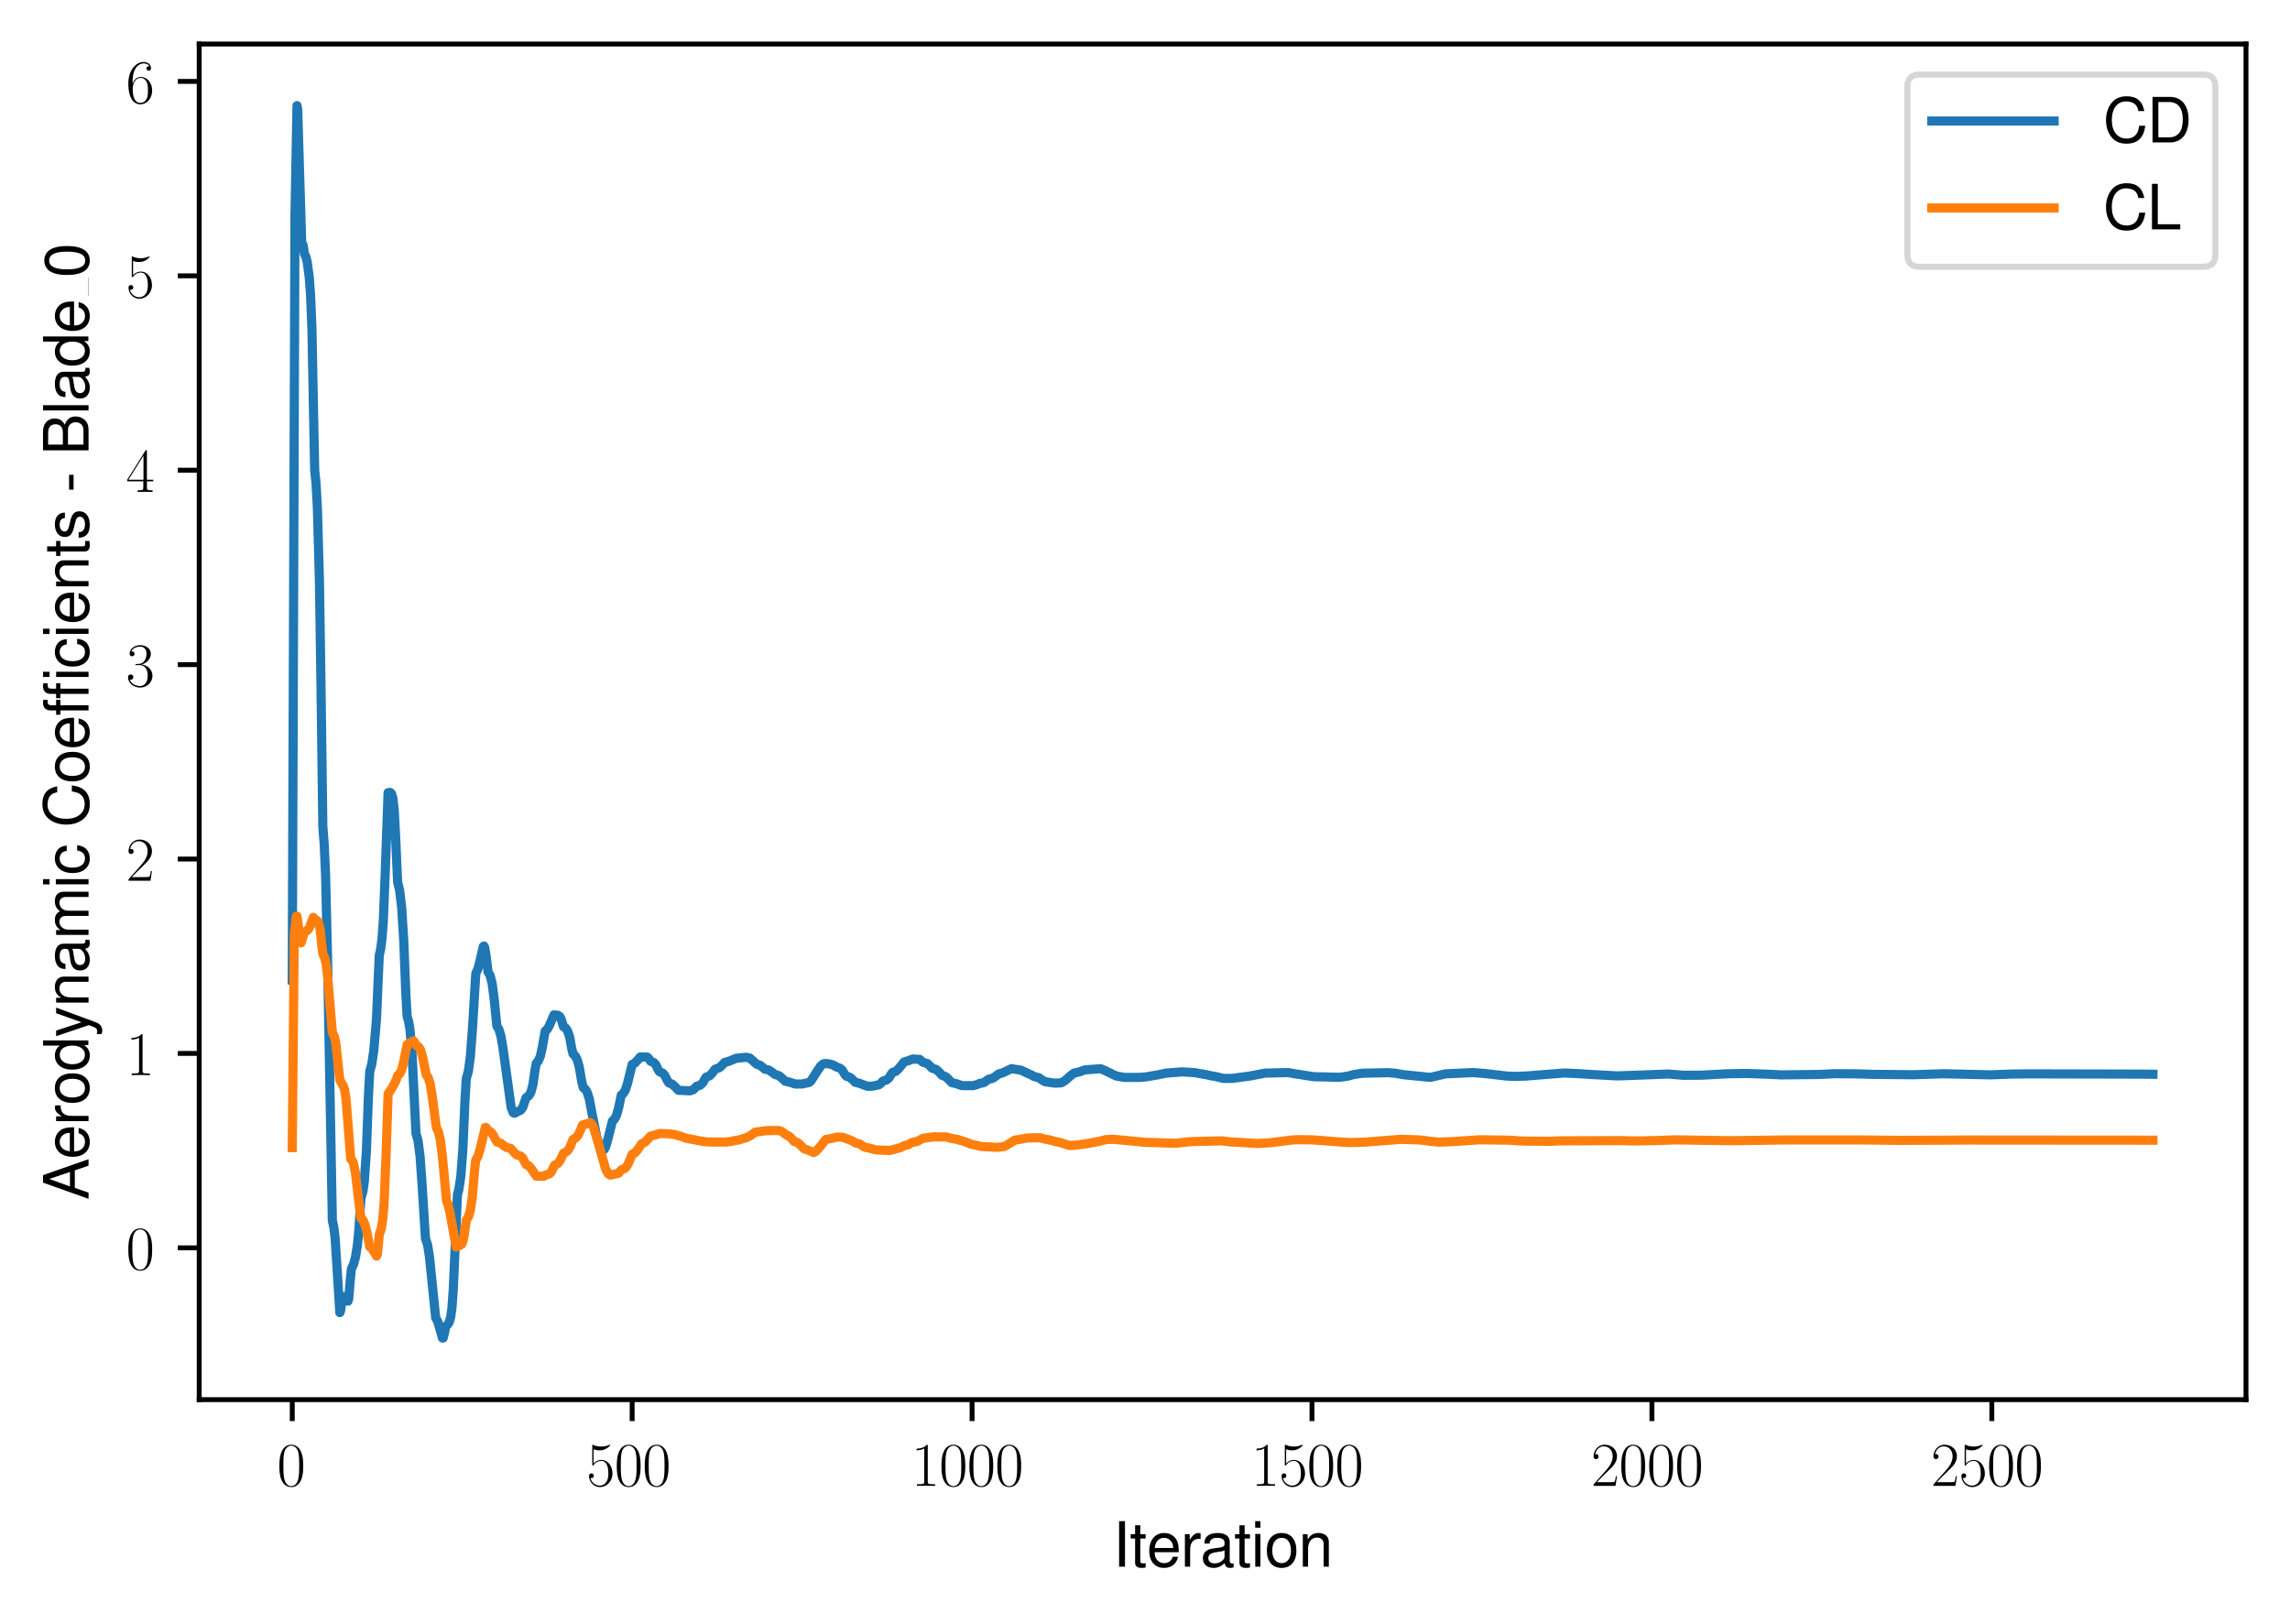 <?xml version="1.0" encoding="utf-8" standalone="no"?>
<!DOCTYPE svg PUBLIC "-//W3C//DTD SVG 1.1//EN"
  "http://www.w3.org/Graphics/SVG/1.1/DTD/svg11.dtd">
<svg xmlns:xlink="http://www.w3.org/1999/xlink" width="374.586pt" height="265.601pt" viewBox="0 0 374.586 265.601" xmlns="http://www.w3.org/2000/svg" version="1.1">
 <defs>
  <style type="text/css">*{stroke-linejoin: round; stroke-linecap: butt}</style>
 </defs>
 <g id="figure_1">
  <g id="patch_1">
   <path d="M 0 265.601 
L 374.586 265.601 
L 374.586 0 
L 0 0 
z
" style="fill: #ffffff"/>
  </g>
  <g id="axes_1">
   <g id="patch_2">
    <path d="M 32.586 228.96 
L 367.386 228.96 
L 367.386 7.2 
L 32.586 7.2 
z
" style="fill: #ffffff"/>
   </g>
   <g id="matplotlib.axis_1">
    <g id="xtick_1">
     <g id="line2d_1">
      <defs>
       <path id="m771de17bb0" d="M 0 0 
L 0 3.5 
" style="stroke: #000000; stroke-width: 0.8"/>
      </defs>
      <g>
       <use xlink:href="#m771de17bb0" x="47.804" y="228.96" style="stroke: #000000; stroke-width: 0.8"/>
      </g>
     </g>
     <g id="text_1">
      <!-- $\mathdefault{0}$ -->
      <g transform="translate(45.314 243.058) scale(0.1 -0.1)">
       <defs>
        <path id="CMR17-30" d="M 2688 2038 
C 2688 2430 2682 3099 2413 3613 
C 2176 4063 1798 4224 1466 4224 
C 1158 4224 768 4082 525 3620 
C 269 3137 243 2539 243 2038 
C 243 1671 250 1112 448 623 
C 723 -39 1216 -128 1466 -128 
C 1760 -128 2208 -7 2470 604 
C 2662 1048 2688 1568 2688 2038 
z
M 1466 -26 
C 1056 -26 813 328 723 816 
C 653 1196 653 1749 653 2109 
C 653 2604 653 3015 736 3407 
C 858 3954 1216 4121 1466 4121 
C 1728 4121 2067 3947 2189 3420 
C 2272 3054 2278 2623 2278 2109 
C 2278 1691 2278 1176 2202 797 
C 2067 96 1690 -26 1466 -26 
z
" transform="scale(0.016)"/>
       </defs>
       <use xlink:href="#CMR17-30" transform="scale(0.996)"/>
      </g>
     </g>
    </g>
    <g id="xtick_2">
     <g id="line2d_2">
      <g>
       <use xlink:href="#m771de17bb0" x="103.406" y="228.96" style="stroke: #000000; stroke-width: 0.8"/>
      </g>
     </g>
     <g id="text_2">
      <!-- $\mathdefault{500}$ -->
      <g transform="translate(95.934 243.058) scale(0.1 -0.1)">
       <defs>
        <path id="CMR17-35" d="M 730 3750 
C 794 3724 1056 3641 1325 3641 
C 1920 3641 2246 3961 2432 4140 
C 2432 4191 2432 4224 2394 4224 
C 2387 4224 2374 4224 2323 4198 
C 2099 4102 1837 4032 1517 4032 
C 1325 4032 1037 4055 723 4191 
C 653 4224 640 4224 634 4224 
C 602 4224 595 4217 595 4090 
L 595 2231 
C 595 2113 595 2080 659 2080 
C 691 2080 704 2093 736 2139 
C 941 2435 1222 2560 1542 2560 
C 1766 2560 2246 2415 2246 1293 
C 2246 1087 2246 716 2054 422 
C 1894 159 1645 25 1370 25 
C 947 25 518 319 403 812 
C 429 806 480 793 506 793 
C 589 793 749 838 749 1036 
C 749 1209 627 1280 506 1280 
C 358 1280 262 1190 262 1011 
C 262 454 704 -128 1382 -128 
C 2042 -128 2669 441 2669 1267 
C 2669 2054 2170 2662 1549 2662 
C 1222 2662 947 2540 730 2304 
L 730 3750 
z
" transform="scale(0.016)"/>
       </defs>
       <use xlink:href="#CMR17-35" transform="scale(0.996)"/>
       <use xlink:href="#CMR17-30" transform="translate(45.69 0) scale(0.996)"/>
       <use xlink:href="#CMR17-30" transform="translate(91.381 0) scale(0.996)"/>
      </g>
     </g>
    </g>
    <g id="xtick_3">
     <g id="line2d_3">
      <g>
       <use xlink:href="#m771de17bb0" x="159.008" y="228.96" style="stroke: #000000; stroke-width: 0.8"/>
      </g>
     </g>
     <g id="text_3">
      <!-- $\mathdefault{1000}$ -->
      <g transform="translate(149.045 243.058) scale(0.1 -0.1)">
       <defs>
        <path id="CMR17-31" d="M 1702 4083 
C 1702 4217 1696 4224 1606 4224 
C 1357 3927 979 3833 621 3820 
C 602 3820 570 3820 563 3808 
C 557 3795 557 3782 557 3648 
C 755 3648 1088 3686 1344 3839 
L 1344 467 
C 1344 243 1331 166 781 166 
L 589 166 
L 589 0 
C 896 6 1216 12 1523 12 
C 1830 12 2150 6 2458 0 
L 2458 166 
L 2266 166 
C 1715 166 1702 236 1702 467 
L 1702 4083 
z
" transform="scale(0.016)"/>
       </defs>
       <use xlink:href="#CMR17-31" transform="scale(0.996)"/>
       <use xlink:href="#CMR17-30" transform="translate(45.69 0) scale(0.996)"/>
       <use xlink:href="#CMR17-30" transform="translate(91.381 0) scale(0.996)"/>
       <use xlink:href="#CMR17-30" transform="translate(137.071 0) scale(0.996)"/>
      </g>
     </g>
    </g>
    <g id="xtick_4">
     <g id="line2d_4">
      <g>
       <use xlink:href="#m771de17bb0" x="214.609" y="228.96" style="stroke: #000000; stroke-width: 0.8"/>
      </g>
     </g>
     <g id="text_4">
      <!-- $\mathdefault{1500}$ -->
      <g transform="translate(204.647 243.058) scale(0.1 -0.1)">
       <use xlink:href="#CMR17-31" transform="scale(0.996)"/>
       <use xlink:href="#CMR17-35" transform="translate(45.69 0) scale(0.996)"/>
       <use xlink:href="#CMR17-30" transform="translate(91.381 0) scale(0.996)"/>
       <use xlink:href="#CMR17-30" transform="translate(137.071 0) scale(0.996)"/>
      </g>
     </g>
    </g>
    <g id="xtick_5">
     <g id="line2d_5">
      <g>
       <use xlink:href="#m771de17bb0" x="270.211" y="228.96" style="stroke: #000000; stroke-width: 0.8"/>
      </g>
     </g>
     <g id="text_5">
      <!-- $\mathdefault{2000}$ -->
      <g transform="translate(260.248 243.058) scale(0.1 -0.1)">
       <defs>
        <path id="CMR17-32" d="M 2669 990 
L 2554 990 
C 2490 537 2438 460 2413 422 
C 2381 371 1920 371 1830 371 
L 602 371 
C 832 620 1280 1073 1824 1596 
C 2214 1966 2669 2400 2669 3033 
C 2669 3788 2067 4224 1395 4224 
C 691 4224 262 3603 262 3027 
C 262 2777 448 2745 525 2745 
C 589 2745 781 2783 781 3007 
C 781 3206 614 3264 525 3264 
C 486 3264 448 3257 422 3244 
C 544 3788 915 4057 1306 4057 
C 1862 4057 2227 3616 2227 3033 
C 2227 2477 1901 1998 1536 1583 
L 262 147 
L 262 0 
L 2515 0 
L 2669 990 
z
" transform="scale(0.016)"/>
       </defs>
       <use xlink:href="#CMR17-32" transform="scale(0.996)"/>
       <use xlink:href="#CMR17-30" transform="translate(45.69 0) scale(0.996)"/>
       <use xlink:href="#CMR17-30" transform="translate(91.381 0) scale(0.996)"/>
       <use xlink:href="#CMR17-30" transform="translate(137.071 0) scale(0.996)"/>
      </g>
     </g>
    </g>
    <g id="xtick_6">
     <g id="line2d_6">
      <g>
       <use xlink:href="#m771de17bb0" x="325.813" y="228.96" style="stroke: #000000; stroke-width: 0.8"/>
      </g>
     </g>
     <g id="text_6">
      <!-- $\mathdefault{2500}$ -->
      <g transform="translate(315.85 243.058) scale(0.1 -0.1)">
       <use xlink:href="#CMR17-32" transform="scale(0.996)"/>
       <use xlink:href="#CMR17-35" transform="translate(45.69 0) scale(0.996)"/>
       <use xlink:href="#CMR17-30" transform="translate(91.381 0) scale(0.996)"/>
       <use xlink:href="#CMR17-30" transform="translate(137.071 0) scale(0.996)"/>
      </g>
     </g>
    </g>
    <g id="text_7">
     <!-- Iteration -->
     <g transform="translate(182.039 256.279) scale(0.1 -0.1)">
      <defs>
       <path id="NimbusSanL-Regu-49" d="M 1242 4672 
L 640 4672 
L 640 0 
L 1242 0 
L 1242 4672 
z
" transform="scale(0.016)"/>
       <path id="NimbusSanL-Regu-74" d="M 1626 3328 
L 1075 3328 
L 1075 4249 
L 544 4249 
L 544 3328 
L 90 3328 
L 90 2892 
L 544 2892 
L 544 402 
C 544 64 774 -128 1190 -128 
C 1318 -128 1446 -116 1626 -84 
L 1626 364 
C 1555 345 1472 339 1370 339 
C 1139 339 1075 402 1075 634 
L 1075 2892 
L 1626 2892 
L 1626 3328 
z
" transform="scale(0.016)"/>
       <path id="NimbusSanL-Regu-65" d="M 3283 1484 
C 3283 1998 3245 2311 3149 2565 
C 2931 3123 2419 3456 1792 3456 
C 858 3456 256 2734 256 1619 
C 256 545 838 -128 1779 -128 
C 2547 -128 3078 307 3213 1018 
L 2675 1018 
C 2528 588 2227 364 1798 364 
C 1459 364 1171 514 992 787 
C 864 974 819 1161 813 1484 
L 3283 1484 
z
M 826 1920 
C 870 2552 1248 2963 1786 2963 
C 2310 2963 2714 2519 2714 1959 
C 2714 1946 2714 1933 2707 1920 
L 826 1920 
z
" transform="scale(0.016)"/>
       <path id="NimbusSanL-Regu-72" d="M 442 3328 
L 442 0 
L 979 0 
L 979 1727 
C 979 2203 1101 2514 1357 2698 
C 1523 2819 1683 2857 2054 2863 
L 2054 3404 
C 1965 3449 1920 3456 1850 3456 
C 1504 3456 1242 3251 934 2750 
L 934 3328 
L 442 3328 
z
" transform="scale(0.016)"/>
       <path id="NimbusSanL-Regu-61" d="M 3424 332 
C 3366 320 3341 320 3309 320 
C 3123 320 3021 415 3021 581 
L 3021 2542 
C 3021 3135 2586 3456 1760 3456 
C 1274 3456 870 3315 646 3065 
C 493 2893 429 2702 416 2370 
L 954 2370 
C 998 2778 1242 2963 1741 2963 
C 2221 2963 2490 2784 2490 2466 
L 2490 2326 
C 2490 2103 2355 2007 1933 1956 
C 1178 1861 1062 1835 858 1753 
C 467 1593 269 1294 269 861 
C 269 256 691 -128 1370 -128 
C 1792 -128 2131 19 2509 364 
C 2547 25 2714 -128 3059 -128 
C 3168 -128 3251 -116 3424 -71 
L 3424 332 
z
M 2490 1071 
C 2490 893 2438 785 2278 638 
C 2061 441 1798 339 1485 339 
C 1069 339 826 536 826 874 
C 826 1224 1062 1402 1632 1485 
C 2195 1562 2310 1587 2490 1670 
L 2490 1071 
z
" transform="scale(0.016)"/>
       <path id="NimbusSanL-Regu-69" d="M 960 3358 
L 429 3358 
L 429 0 
L 960 0 
L 960 3358 
z
M 960 4672 
L 422 4672 
L 422 3999 
L 960 3999 
L 960 4672 
z
" transform="scale(0.016)"/>
       <path id="NimbusSanL-Regu-6f" d="M 1741 3456 
C 800 3456 230 2784 230 1663 
C 230 543 794 -128 1747 -128 
C 2688 -128 3264 543 3264 1638 
C 3264 2791 2707 3456 1741 3456 
z
M 1747 2963 
C 2349 2963 2707 2472 2707 1644 
C 2707 861 2336 364 1747 364 
C 1152 364 787 855 787 1663 
C 787 2466 1152 2963 1747 2963 
z
" transform="scale(0.016)"/>
       <path id="NimbusSanL-Regu-6e" d="M 448 3328 
L 448 0 
L 986 0 
L 986 1835 
C 986 2539 1344 2988 1894 2988 
C 2317 2988 2586 2732 2586 2328 
L 2586 0 
L 3117 0 
L 3117 2539 
C 3117 3097 2701 3456 2054 3456 
C 1555 3456 1235 3263 941 2796 
L 941 3328 
L 448 3328 
z
" transform="scale(0.016)"/>
      </defs>
      <use xlink:href="#NimbusSanL-Regu-49" transform="scale(0.996)"/>
      <use xlink:href="#NimbusSanL-Regu-74" transform="translate(27.695 0) scale(0.996)"/>
      <use xlink:href="#NimbusSanL-Regu-65" transform="translate(55.39 0) scale(0.996)"/>
      <use xlink:href="#NimbusSanL-Regu-72" transform="translate(110.782 0) scale(0.996)"/>
      <use xlink:href="#NimbusSanL-Regu-61" transform="translate(142.961 0) scale(0.996)"/>
      <use xlink:href="#NimbusSanL-Regu-74" transform="translate(198.353 0) scale(0.996)"/>
      <use xlink:href="#NimbusSanL-Regu-69" transform="translate(226.048 0) scale(0.996)"/>
      <use xlink:href="#NimbusSanL-Regu-6f" transform="translate(248.165 0) scale(0.996)"/>
      <use xlink:href="#NimbusSanL-Regu-6e" transform="translate(303.556 0) scale(0.996)"/>
     </g>
    </g>
   </g>
   <g id="matplotlib.axis_2">
    <g id="ytick_1">
     <g id="line2d_7">
      <defs>
       <path id="mfa5cb6839a" d="M 0 0 
L -3.5 0 
" style="stroke: #000000; stroke-width: 0.8"/>
      </defs>
      <g>
       <use xlink:href="#mfa5cb6839a" x="32.586" y="204.121" style="stroke: #000000; stroke-width: 0.8"/>
      </g>
     </g>
     <g id="text_8">
      <!-- $\mathdefault{0}$ -->
      <g transform="translate(20.605 207.67) scale(0.1 -0.1)">
       <use xlink:href="#CMR17-30" transform="scale(0.996)"/>
      </g>
     </g>
    </g>
    <g id="ytick_2">
     <g id="line2d_8">
      <g>
       <use xlink:href="#mfa5cb6839a" x="32.586" y="172.32" style="stroke: #000000; stroke-width: 0.8"/>
      </g>
     </g>
     <g id="text_9">
      <!-- $\mathdefault{1}$ -->
      <g transform="translate(20.605 175.87) scale(0.1 -0.1)">
       <use xlink:href="#CMR17-31" transform="scale(0.996)"/>
      </g>
     </g>
    </g>
    <g id="ytick_3">
     <g id="line2d_9">
      <g>
       <use xlink:href="#mfa5cb6839a" x="32.586" y="140.52" style="stroke: #000000; stroke-width: 0.8"/>
      </g>
     </g>
     <g id="text_10">
      <!-- $\mathdefault{2}$ -->
      <g transform="translate(20.605 144.069) scale(0.1 -0.1)">
       <use xlink:href="#CMR17-32" transform="scale(0.996)"/>
      </g>
     </g>
    </g>
    <g id="ytick_4">
     <g id="line2d_10">
      <g>
       <use xlink:href="#mfa5cb6839a" x="32.586" y="108.72" style="stroke: #000000; stroke-width: 0.8"/>
      </g>
     </g>
     <g id="text_11">
      <!-- $\mathdefault{3}$ -->
      <g transform="translate(20.605 112.269) scale(0.1 -0.1)">
       <defs>
        <path id="CMR17-33" d="M 1414 2176 
C 1984 2176 2234 1673 2234 1094 
C 2234 322 1824 25 1453 25 
C 1114 25 563 193 390 691 
C 422 678 454 678 486 678 
C 640 678 755 780 755 947 
C 755 1132 614 1216 486 1216 
C 378 1216 211 1164 211 927 
C 211 335 787 -128 1466 -128 
C 2176 -128 2720 432 2720 1087 
C 2720 1718 2208 2176 1600 2246 
C 2086 2347 2554 2776 2554 3353 
C 2554 3856 2048 4224 1472 4224 
C 890 4224 378 3862 378 3347 
C 378 3123 544 3084 627 3084 
C 762 3084 877 3167 877 3334 
C 877 3500 762 3584 627 3584 
C 602 3584 570 3584 544 3571 
C 730 3999 1235 4076 1459 4076 
C 1683 4076 2106 3966 2106 3347 
C 2106 3167 2080 2851 1862 2574 
C 1670 2329 1453 2316 1242 2297 
C 1210 2297 1062 2284 1037 2284 
C 992 2278 966 2272 966 2227 
C 966 2182 973 2176 1101 2176 
L 1414 2176 
z
" transform="scale(0.016)"/>
       </defs>
       <use xlink:href="#CMR17-33" transform="scale(0.996)"/>
      </g>
     </g>
    </g>
    <g id="ytick_5">
     <g id="line2d_11">
      <g>
       <use xlink:href="#mfa5cb6839a" x="32.586" y="76.92" style="stroke: #000000; stroke-width: 0.8"/>
      </g>
     </g>
     <g id="text_12">
      <!-- $\mathdefault{4}$ -->
      <g transform="translate(20.605 80.469) scale(0.1 -0.1)">
       <defs>
        <path id="CMR17-34" d="M 2150 4147 
C 2150 4281 2144 4288 2029 4288 
L 128 1254 
L 128 1088 
L 1779 1088 
L 1779 460 
C 1779 230 1766 166 1318 166 
L 1197 166 
L 1197 0 
C 1402 12 1747 12 1965 12 
C 2182 12 2528 12 2733 0 
L 2733 166 
L 2611 166 
C 2163 166 2150 230 2150 460 
L 2150 1088 
L 2803 1088 
L 2803 1254 
L 2150 1254 
L 2150 4147 
z
M 1798 3723 
L 1798 1254 
L 256 1254 
L 1798 3723 
z
" transform="scale(0.016)"/>
       </defs>
       <use xlink:href="#CMR17-34" transform="scale(0.996)"/>
      </g>
     </g>
    </g>
    <g id="ytick_6">
     <g id="line2d_12">
      <g>
       <use xlink:href="#mfa5cb6839a" x="32.586" y="45.12" style="stroke: #000000; stroke-width: 0.8"/>
      </g>
     </g>
     <g id="text_13">
      <!-- $\mathdefault{5}$ -->
      <g transform="translate(20.605 48.669) scale(0.1 -0.1)">
       <use xlink:href="#CMR17-35" transform="scale(0.996)"/>
      </g>
     </g>
    </g>
    <g id="ytick_7">
     <g id="line2d_13">
      <g>
       <use xlink:href="#mfa5cb6839a" x="32.586" y="13.32" style="stroke: #000000; stroke-width: 0.8"/>
      </g>
     </g>
     <g id="text_14">
      <!-- $\mathdefault{6}$ -->
      <g transform="translate(20.605 16.869) scale(0.1 -0.1)">
       <defs>
        <path id="CMR17-36" d="M 678 2198 
C 678 3712 1395 4076 1811 4076 
C 1946 4076 2272 4049 2400 3782 
C 2298 3782 2106 3782 2106 3558 
C 2106 3385 2246 3328 2336 3328 
C 2394 3328 2566 3353 2566 3571 
C 2566 3987 2246 4224 1805 4224 
C 1043 4224 243 3411 243 2011 
C 243 257 966 -128 1478 -128 
C 2099 -128 2688 431 2688 1295 
C 2688 2101 2170 2688 1517 2688 
C 1126 2688 838 2430 678 1979 
L 678 2198 
z
M 1478 25 
C 691 25 691 1212 691 1450 
C 691 1914 909 2585 1504 2585 
C 1613 2585 1926 2585 2138 2140 
C 2253 1889 2253 1624 2253 1302 
C 2253 954 2253 696 2118 438 
C 1978 173 1773 25 1478 25 
z
" transform="scale(0.016)"/>
       </defs>
       <use xlink:href="#CMR17-36" transform="scale(0.996)"/>
      </g>
     </g>
    </g>
    <g id="text_15">
     <!-- Aerodynamic Coefficients - Blade_0 -->
     <g transform="translate(14.483 196.281) rotate(-90) scale(0.1 -0.1)">
      <defs>
       <path id="NimbusSanL-Regu-41" d="M 3034 1408 
L 3514 0 
L 4179 0 
L 2541 4672 
L 1773 4672 
L 109 0 
L 742 0 
L 1235 1408 
L 3034 1408 
z
M 2867 1907 
L 1382 1907 
L 2150 4032 
L 2867 1907 
z
" transform="scale(0.016)"/>
       <path id="NimbusSanL-Regu-64" d="M 3168 4672 
L 2637 4672 
L 2637 2937 
C 2413 3276 2054 3456 1606 3456 
C 736 3456 166 2759 166 1695 
C 166 568 723 -128 1626 -128 
C 2086 -128 2406 44 2694 460 
L 2694 19 
L 3168 19 
L 3168 4672 
z
M 1696 2956 
C 2272 2956 2637 2447 2637 1651 
C 2637 880 2266 371 1702 371 
C 1114 371 723 887 723 1663 
C 723 2440 1114 2956 1696 2956 
z
" transform="scale(0.016)"/>
       <path id="NimbusSanL-Regu-79" d="M 2483 3328 
L 1555 724 
L 698 3328 
L 128 3328 
L 1261 -29 
L 1056 -558 
C 973 -794 851 -884 627 -884 
C 550 -884 461 -871 346 -845 
L 346 -1325 
C 454 -1383 563 -1408 704 -1408 
C 877 -1408 1062 -1351 1203 -1248 
C 1370 -1127 1466 -986 1568 -718 
L 3059 3328 
L 2483 3328 
z
" transform="scale(0.016)"/>
       <path id="NimbusSanL-Regu-6d" d="M 448 3328 
L 448 0 
L 986 0 
L 986 2089 
C 986 2597 1338 2988 1773 2988 
C 2170 2988 2394 2744 2394 2315 
L 2394 0 
L 2931 0 
L 2931 2109 
C 2931 2597 3283 2988 3718 2988 
C 4109 2988 4339 2738 4339 2315 
L 4339 0 
L 4877 0 
L 4877 2520 
C 4877 3123 4531 3456 3904 3456 
C 3456 3456 3187 3321 2874 2943 
C 2675 3302 2406 3456 1971 3456 
C 1523 3456 1229 3289 941 2886 
L 941 3328 
L 448 3328 
z
" transform="scale(0.016)"/>
       <path id="NimbusSanL-Regu-63" d="M 3014 2237 
C 2989 2561 2918 2771 2790 2956 
C 2560 3270 2157 3456 1690 3456 
C 787 3456 198 2740 198 1632 
C 198 555 774 -128 1683 -128 
C 2483 -128 2989 352 3053 1167 
L 2515 1167 
C 2426 632 2150 364 1696 364 
C 1107 364 755 842 755 1632 
C 755 2466 1101 2963 1683 2963 
C 2131 2963 2413 2701 2477 2237 
L 3014 2237 
z
" transform="scale(0.016)"/>
       <path id="NimbusSanL-Regu-43" d="M 4237 3219 
C 4051 4236 3462 4736 2438 4736 
C 1811 4736 1306 4537 960 4154 
C 538 3696 307 3035 307 2284 
C 307 1522 544 867 986 415 
C 1344 44 1805 -128 2413 -128 
C 3552 -128 4192 485 4333 1712 
L 3718 1712 
C 3667 1394 3603 1178 3507 994 
C 3315 612 2918 396 2419 396 
C 1491 396 902 1134 902 2291 
C 902 3480 1466 4211 2368 4211 
C 2746 4211 3098 4096 3290 3918 
C 3462 3759 3558 3562 3629 3219 
L 4237 3219 
z
" transform="scale(0.016)"/>
       <path id="NimbusSanL-Regu-66" d="M 1651 3328 
L 1094 3328 
L 1094 3860 
C 1094 4087 1222 4204 1466 4204 
C 1510 4204 1530 4204 1651 4198 
L 1651 4639 
C 1530 4665 1459 4672 1350 4672 
C 858 4672 563 4390 563 3905 
L 563 3328 
L 115 3328 
L 115 2892 
L 563 2892 
L 563 0 
L 1094 0 
L 1094 2892 
L 1651 2892 
L 1651 3328 
z
" transform="scale(0.016)"/>
       <path id="NimbusSanL-Regu-2" d="M 1613 3328 
L 1056 3328 
L 1056 3860 
C 1056 4087 1184 4204 1427 4204 
C 1472 4204 1491 4204 1613 4198 
L 1613 4639 
C 1491 4665 1421 4672 1312 4672 
C 819 4672 525 4390 525 3905 
L 525 3328 
L 77 3328 
L 77 2892 
L 525 2892 
L 525 0 
L 1056 0 
L 1056 2892 
L 1613 2892 
L 1613 3328 
z
M 2790 3328 
L 2259 3328 
L 2259 0 
L 2790 0 
L 2790 3328 
z
M 2790 4672 
L 2259 4672 
L 2259 3999 
L 2790 3999 
L 2790 4672 
z
" transform="scale(0.016)"/>
       <path id="NimbusSanL-Regu-73" d="M 2803 2428 
C 2797 3084 2362 3456 1587 3456 
C 806 3456 301 3052 301 2434 
C 301 1912 570 1663 1363 1472 
L 1862 1351 
C 2234 1262 2381 1129 2381 887 
C 2381 574 2067 364 1600 364 
C 1312 364 1069 447 934 587 
C 851 683 813 778 781 1014 
L 218 1014 
C 243 243 678 -128 1555 -128 
C 2400 -128 2938 288 2938 931 
C 2938 1428 2656 1702 1990 1861 
L 1478 1982 
C 1043 2084 858 2224 858 2459 
C 858 2765 1133 2963 1568 2963 
C 1997 2963 2227 2778 2240 2428 
L 2803 2428 
z
" transform="scale(0.016)"/>
       <path id="NimbusSanL-Regu-2d" d="M 1818 1996 
L 294 1996 
L 294 1536 
L 1818 1536 
L 1818 1996 
z
" transform="scale(0.016)"/>
       <path id="NimbusSanL-Regu-42" d="M 506 0 
L 2611 0 
C 3053 0 3379 121 3629 390 
C 3859 632 3987 961 3987 1321 
C 3987 1878 3731 2214 3136 2444 
C 3558 2643 3782 2994 3782 3476 
C 3782 3821 3654 4127 3411 4345 
C 3168 4569 2848 4672 2400 4672 
L 506 4672 
L 506 0 
z
M 1101 2636 
L 1101 4147 
L 2253 4147 
C 2586 4147 2771 4101 2931 3977 
C 3098 3847 3187 3652 3187 3391 
C 3187 3138 3098 2936 2931 2806 
C 2771 2682 2586 2636 2253 2636 
L 1101 2636 
z
M 1101 524 
L 1101 2112 
L 2554 2112 
C 2842 2112 3034 2042 3174 1890 
C 3315 1745 3392 1542 3392 1315 
C 3392 1093 3315 891 3174 746 
C 3034 594 2842 524 2554 524 
L 1101 524 
z
" transform="scale(0.016)"/>
       <path id="NimbusSanL-Regu-6c" d="M 973 4672 
L 435 4672 
L 435 0 
L 973 0 
L 973 4672 
z
" transform="scale(0.016)"/>
       <path id="NimbusSanL-Regu-30" d="M 1760 4544 
C 1338 4544 954 4358 717 4044 
C 422 3649 275 3043 275 2207 
C 275 683 787 -128 1760 -128 
C 2720 -128 3245 683 3245 2169 
C 3245 3049 3104 3636 2803 4044 
C 2566 4364 2189 4544 1760 4544 
z
M 1760 4044 
C 2368 4044 2669 3432 2669 2220 
C 2669 938 2374 339 1747 339 
C 1152 339 851 964 851 2201 
C 851 3438 1152 4044 1760 4044 
z
" transform="scale(0.016)"/>
      </defs>
      <use xlink:href="#NimbusSanL-Regu-41" transform="scale(0.996)"/>
      <use xlink:href="#NimbusSanL-Regu-65" transform="translate(66.45 0) scale(0.996)"/>
      <use xlink:href="#NimbusSanL-Regu-72" transform="translate(121.842 0) scale(0.996)"/>
      <use xlink:href="#NimbusSanL-Regu-6f" transform="translate(155.017 0) scale(0.996)"/>
      <use xlink:href="#NimbusSanL-Regu-64" transform="translate(210.409 0) scale(0.996)"/>
      <use xlink:href="#NimbusSanL-Regu-79" transform="translate(265.8 0) scale(0.996)"/>
      <use xlink:href="#NimbusSanL-Regu-6e" transform="translate(315.613 0) scale(0.996)"/>
      <use xlink:href="#NimbusSanL-Regu-61" transform="translate(371.005 0) scale(0.996)"/>
      <use xlink:href="#NimbusSanL-Regu-6d" transform="translate(426.397 0) scale(0.996)"/>
      <use xlink:href="#NimbusSanL-Regu-69" transform="translate(509.385 0) scale(0.996)"/>
      <use xlink:href="#NimbusSanL-Regu-63" transform="translate(531.502 0) scale(0.996)"/>
      <use xlink:href="#NimbusSanL-Regu-43" transform="translate(609.01 0) scale(0.996)"/>
      <use xlink:href="#NimbusSanL-Regu-6f" transform="translate(680.94 0) scale(0.996)"/>
      <use xlink:href="#NimbusSanL-Regu-65" transform="translate(736.332 0) scale(0.996)"/>
      <use xlink:href="#NimbusSanL-Regu-66" transform="translate(791.724 0) scale(0.996)"/>
      <use xlink:href="#NimbusSanL-Regu-2" transform="translate(819.419 0) scale(0.996)"/>
      <use xlink:href="#NimbusSanL-Regu-63" transform="translate(869.232 0) scale(0.996)"/>
      <use xlink:href="#NimbusSanL-Regu-69" transform="translate(919.045 0) scale(0.996)"/>
      <use xlink:href="#NimbusSanL-Regu-65" transform="translate(941.162 0) scale(0.996)"/>
      <use xlink:href="#NimbusSanL-Regu-6e" transform="translate(996.554 0) scale(0.996)"/>
      <use xlink:href="#NimbusSanL-Regu-74" transform="translate(1051.945 0) scale(0.996)"/>
      <use xlink:href="#NimbusSanL-Regu-73" transform="translate(1079.641 0) scale(0.996)"/>
      <use xlink:href="#NimbusSanL-Regu-2d" transform="translate(1157.149 0) scale(0.996)"/>
      <use xlink:href="#NimbusSanL-Regu-42" transform="translate(1218.019 0) scale(0.996)"/>
      <use xlink:href="#NimbusSanL-Regu-6c" transform="translate(1284.469 0) scale(0.996)"/>
      <use xlink:href="#NimbusSanL-Regu-61" transform="translate(1306.586 0) scale(0.996)"/>
      <use xlink:href="#NimbusSanL-Regu-64" transform="translate(1361.978 0) scale(0.996)"/>
      <use xlink:href="#NimbusSanL-Regu-65" transform="translate(1417.37 0) scale(0.996)"/>
      <use xlink:href="#NimbusSanL-Regu-30" transform="translate(1508.627 0) scale(0.996)"/>
      <path d="M 1478.739 0 
L 1508.627 0 
L 1508.627 0.399 
L 1478.739 0.399 
L 1478.739 0 
z
"/>
     </g>
    </g>
   </g>
   <g id="line2d_14">
    <path d="M 47.804 160.319 
L 48.249 35.426 
L 48.583 17.28 
L 48.694 17.873 
L 49.361 40.128 
L 49.472 39.875 
L 49.583 40.095 
L 49.806 41.58 
L 50.028 41.964 
L 50.251 42.845 
L 50.584 45.349 
L 50.807 48.361 
L 51.029 53.947 
L 51.251 65.695 
L 51.474 76.891 
L 51.696 79.088 
L 51.919 83.107 
L 52.252 95.06 
L 52.475 109.865 
L 52.808 135.214 
L 53.031 138.089 
L 53.253 143.053 
L 53.587 157.154 
L 54.365 199.68 
L 54.588 200.666 
L 54.81 202.412 
L 55.144 207.636 
L 55.588 214.717 
L 55.7 214.477 
L 55.811 213.692 
L 56.033 212.084 
L 56.367 212.124 
L 56.589 212.36 
L 56.923 212.841 
L 57.034 212.478 
L 57.256 209.872 
L 57.479 207.561 
L 57.812 206.865 
L 58.146 205.654 
L 58.48 203.574 
L 58.702 201.135 
L 59.036 196.054 
L 59.369 194.869 
L 59.592 193.282 
L 59.925 188.505 
L 60.259 179.475 
L 60.481 175.274 
L 60.815 174.067 
L 61.149 171.792 
L 61.593 166.57 
L 61.816 161.3 
L 62.038 156.248 
L 62.261 155.29 
L 62.483 153.588 
L 62.705 150.585 
L 63.039 142.087 
L 63.484 129.664 
L 63.817 129.628 
L 64.04 129.822 
L 64.262 130.559 
L 64.485 132.537 
L 64.707 136.739 
L 65.041 144.295 
L 65.374 145.66 
L 65.708 148.527 
L 66.042 153.831 
L 66.375 162.364 
L 66.598 166.294 
L 66.82 166.991 
L 67.042 168.238 
L 67.376 171.889 
L 67.71 178.669 
L 68.043 185.409 
L 68.377 186.573 
L 68.71 189.128 
L 69.044 193.843 
L 69.6 202.636 
L 69.934 203.577 
L 70.267 205.734 
L 71.268 215.576 
L 71.602 216.167 
L 71.935 217.349 
L 72.38 218.88 
L 72.491 218.872 
L 72.714 217.987 
L 72.936 216.935 
L 73.27 216.631 
L 73.492 216.247 
L 73.715 215.476 
L 73.937 213.867 
L 74.159 210.625 
L 74.827 195.377 
L 75.049 194.641 
L 75.383 192.383 
L 75.716 187.912 
L 76.05 180.191 
L 76.272 176.423 
L 76.606 175.277 
L 76.939 172.844 
L 77.273 168.435 
L 77.829 159.225 
L 78.163 158.537 
L 78.496 157.253 
L 79.052 154.83 
L 79.164 154.755 
L 79.275 154.973 
L 79.497 156.264 
L 79.831 158.99 
L 80.164 159.563 
L 80.498 160.855 
L 80.832 163.419 
L 81.276 167.854 
L 81.61 168.389 
L 81.944 169.505 
L 82.277 171.478 
L 83.612 181.162 
L 83.945 182 
L 84.168 182.109 
L 84.724 181.814 
L 85.169 181.601 
L 85.502 181.167 
L 85.836 180.173 
L 86.058 179.562 
L 86.503 179.247 
L 86.837 178.67 
L 87.17 177.457 
L 87.504 175.09 
L 87.726 173.922 
L 88.06 173.553 
L 88.393 172.748 
L 88.727 171.215 
L 89.172 168.674 
L 89.505 168.383 
L 89.839 167.81 
L 90.617 166.016 
L 91.285 166.087 
L 91.618 166.359 
L 91.841 166.86 
L 92.174 167.946 
L 92.508 168.158 
L 92.842 168.643 
L 93.175 169.626 
L 93.509 171.456 
L 93.731 172.396 
L 94.065 172.679 
L 94.398 173.297 
L 94.732 174.453 
L 95.177 177.031 
L 95.399 177.898 
L 95.733 178.156 
L 96.066 178.728 
L 96.4 179.792 
L 96.845 182.171 
L 97.623 186.013 
L 98.068 187.461 
L 98.402 188.041 
L 98.624 188.152 
L 98.847 188.011 
L 99.069 187.598 
L 99.403 186.465 
L 100.181 183.378 
L 100.515 183.078 
L 100.848 182.434 
L 101.182 181.24 
L 101.627 179.136 
L 101.96 178.873 
L 102.294 178.315 
L 102.627 177.288 
L 103.406 174.123 
L 103.851 173.899 
L 104.296 173.411 
L 104.74 172.899 
L 105.852 172.917 
L 106.075 173.1 
L 106.408 173.587 
L 106.964 173.825 
L 107.298 174.21 
L 107.632 174.931 
L 107.854 175.299 
L 108.41 175.55 
L 108.744 175.917 
L 109.188 176.812 
L 109.411 177.14 
L 109.967 177.352 
L 110.412 177.766 
L 110.968 178.35 
L 112.858 178.44 
L 113.414 178.249 
L 113.748 177.91 
L 113.97 177.69 
L 114.526 177.523 
L 114.971 177.102 
L 115.305 176.493 
L 115.527 176.187 
L 116.083 175.976 
L 116.528 175.513 
L 116.973 174.896 
L 117.64 174.671 
L 118.085 174.281 
L 118.53 173.794 
L 119.197 173.62 
L 120.42 173.109 
L 122.088 172.954 
L 122.644 173.081 
L 123.089 173.467 
L 123.756 174.076 
L 124.312 174.25 
L 124.757 174.6 
L 125.091 174.887 
L 125.758 175.037 
L 126.203 175.33 
L 126.759 175.761 
L 127.426 175.966 
L 127.871 176.33 
L 128.427 176.859 
L 129.205 177.032 
L 130.095 177.325 
L 131.207 177.326 
L 131.54 177.247 
L 132.319 177.079 
L 132.652 176.819 
L 133.431 175.594 
L 134.209 174.414 
L 134.654 174.038 
L 134.988 173.97 
L 135.544 174.019 
L 136.211 174.186 
L 136.878 174.551 
L 137.434 174.752 
L 137.768 175.056 
L 138.213 175.795 
L 138.435 176.043 
L 138.991 176.213 
L 139.436 176.573 
L 139.881 177.036 
L 140.548 177.194 
L 141.882 177.698 
L 142.661 177.683 
L 142.994 177.611 
L 143.773 177.447 
L 144.106 177.193 
L 144.44 176.833 
L 144.996 176.673 
L 145.441 176.299 
L 145.774 175.73 
L 145.997 175.44 
L 146.553 175.24 
L 146.998 174.818 
L 147.887 173.72 
L 148.554 173.517 
L 149.333 173.233 
L 150.445 173.305 
L 150.779 173.603 
L 151.001 173.778 
L 151.668 173.965 
L 152.113 174.359 
L 152.447 174.729 
L 153.114 174.932 
L 153.559 175.323 
L 154.115 175.912 
L 154.671 176.115 
L 155.115 176.508 
L 155.671 177.095 
L 156.45 177.278 
L 157.34 177.588 
L 159.119 177.599 
L 159.786 177.427 
L 160.231 177.247 
L 161.009 177.062 
L 161.454 176.714 
L 161.676 176.558 
L 162.344 176.403 
L 162.788 176.105 
L 163.344 175.685 
L 164.012 175.499 
L 165.457 174.814 
L 167.014 175.065 
L 168.905 175.946 
L 169.127 176.095 
L 169.905 176.284 
L 170.462 176.671 
L 170.906 176.937 
L 171.907 177.095 
L 172.574 177.182 
L 173.575 177.132 
L 174.131 176.829 
L 175.243 175.865 
L 175.688 175.532 
L 176.466 175.367 
L 177.467 175.016 
L 180.025 174.819 
L 180.803 175.148 
L 182.583 176.009 
L 183.472 176.17 
L 184.028 176.245 
L 186.475 176.24 
L 187.476 176.153 
L 189.366 175.833 
L 190.701 175.548 
L 193.369 175.341 
L 195.371 175.459 
L 197.373 175.81 
L 198.04 175.969 
L 198.93 176.118 
L 200.153 176.419 
L 201.598 176.4 
L 204.49 176.012 
L 206.936 175.542 
L 210.717 175.452 
L 211.496 175.597 
L 211.829 175.655 
L 212.83 175.804 
L 213.386 175.898 
L 214.387 176.048 
L 214.943 176.133 
L 219.057 176.218 
L 219.502 176.175 
L 220.503 176.024 
L 221.393 175.787 
L 222.282 175.644 
L 222.838 175.56 
L 227.064 175.467 
L 228.287 175.572 
L 229.511 175.795 
L 233.959 176.241 
L 235.071 175.988 
L 236.405 175.664 
L 240.964 175.454 
L 242.966 175.615 
L 246.413 176.018 
L 247.859 176.082 
L 249.638 176.019 
L 255.866 175.522 
L 258.201 175.625 
L 260.314 175.769 
L 264.54 175.997 
L 267.876 175.882 
L 272.88 175.687 
L 275.326 175.894 
L 278.218 175.887 
L 282.11 175.674 
L 283.333 175.63 
L 285.779 175.6 
L 289.56 175.738 
L 291.34 175.833 
L 297.456 175.762 
L 300.236 175.635 
L 304.017 175.666 
L 306.241 175.743 
L 312.913 175.808 
L 317.917 175.646 
L 325.59 175.825 
L 329.038 175.694 
L 332.04 175.664 
L 346.274 175.694 
L 351.056 175.712 
L 352.168 175.729 
L 352.168 175.729 
" clip-path="url(#p5451e82548)" style="fill: none; stroke: #1f77b4; stroke-width: 1.5; stroke-linecap: square"/>
   </g>
   <g id="line2d_15">
    <path d="M 47.804 187.731 
L 48.138 152.847 
L 48.471 149.873 
L 48.583 149.861 
L 48.805 151.445 
L 49.139 154.145 
L 49.25 154.225 
L 49.472 153.475 
L 49.806 152.447 
L 50.251 152.227 
L 50.584 151.799 
L 50.918 150.943 
L 51.251 150.063 
L 51.474 150.36 
L 51.919 150.647 
L 52.141 151.071 
L 52.364 152.007 
L 52.586 154.131 
L 52.808 156.015 
L 53.142 156.777 
L 53.364 157.827 
L 53.587 159.697 
L 54.365 168.909 
L 54.699 169.594 
L 54.921 170.588 
L 55.255 173.682 
L 55.588 176.64 
L 55.922 177.274 
L 56.144 177.596 
L 56.367 178.257 
L 56.589 179.663 
L 56.923 183.84 
L 57.368 189.58 
L 57.59 189.794 
L 57.812 190.278 
L 58.146 191.864 
L 58.591 195.729 
L 59.036 199.256 
L 59.369 199.582 
L 59.703 200.344 
L 60.037 201.682 
L 60.481 203.96 
L 60.815 204.202 
L 61.149 204.721 
L 61.593 205.475 
L 61.705 205.268 
L 61.816 204.39 
L 62.038 201.966 
L 62.372 200.958 
L 62.594 199.581 
L 62.817 196.993 
L 63.15 189.005 
L 63.484 178.932 
L 64.04 178.117 
L 64.596 177.107 
L 64.818 176.645 
L 65.041 175.932 
L 65.374 175.648 
L 65.708 175.007 
L 66.042 173.659 
L 66.598 170.886 
L 67.042 170.612 
L 67.598 170.257 
L 67.71 170.334 
L 68.154 171.06 
L 68.488 171.274 
L 68.822 171.802 
L 69.155 173.011 
L 69.711 175.787 
L 70.045 176.276 
L 70.378 177.337 
L 70.712 179.398 
L 71.379 184.446 
L 71.713 185.123 
L 72.047 186.552 
L 72.38 189.364 
L 73.047 196.474 
L 73.27 196.957 
L 73.603 198.343 
L 74.604 203.989 
L 75.494 203.583 
L 75.716 203.089 
L 75.939 201.992 
L 76.272 199.592 
L 76.606 199.099 
L 76.939 197.967 
L 77.273 195.676 
L 77.607 191.58 
L 77.829 189.744 
L 78.163 189.207 
L 78.496 188.11 
L 79.386 184.412 
L 79.497 184.447 
L 79.942 184.998 
L 80.387 185.271 
L 80.72 185.751 
L 81.276 186.802 
L 81.944 187.03 
L 82.5 187.481 
L 82.833 187.687 
L 83.5 187.839 
L 84.056 188.451 
L 84.501 188.919 
L 85.169 189.114 
L 85.502 189.412 
L 85.836 190.099 
L 86.058 190.5 
L 86.503 190.703 
L 86.948 191.231 
L 87.726 192.405 
L 88.949 192.408 
L 89.172 192.242 
L 89.839 192.041 
L 90.173 191.731 
L 90.506 191.017 
L 90.729 190.593 
L 91.174 190.377 
L 91.507 190.025 
L 91.841 189.37 
L 92.174 188.647 
L 92.619 188.446 
L 92.953 188.116 
L 93.286 187.502 
L 93.731 186.383 
L 94.176 186.159 
L 94.51 185.785 
L 94.954 184.862 
L 95.288 184.022 
L 95.955 183.845 
L 96.511 183.629 
L 96.734 183.753 
L 97.067 184.368 
L 97.623 186.149 
L 99.069 191.242 
L 99.514 192.035 
L 99.847 192.217 
L 101.182 191.925 
L 101.404 191.627 
L 101.627 191.359 
L 102.183 191.149 
L 102.516 190.819 
L 102.85 190.188 
L 103.406 188.799 
L 103.851 188.595 
L 104.296 188.083 
L 104.963 187.091 
L 105.519 186.828 
L 105.964 186.348 
L 106.408 185.85 
L 107.187 185.657 
L 107.965 185.413 
L 109.522 185.479 
L 110.412 185.606 
L 111.524 185.928 
L 112.191 186.173 
L 112.525 186.255 
L 113.525 186.426 
L 114.193 186.582 
L 115.305 186.754 
L 115.749 186.8 
L 118.641 186.825 
L 119.642 186.696 
L 120.198 186.578 
L 120.976 186.437 
L 122.199 186.056 
L 122.755 185.77 
L 123.534 185.204 
L 124.646 185.053 
L 125.424 184.943 
L 127.426 184.936 
L 127.871 185.096 
L 128.649 185.679 
L 129.094 185.856 
L 129.539 186.302 
L 129.872 186.718 
L 130.428 186.885 
L 130.873 187.247 
L 131.54 187.934 
L 132.096 188.106 
L 133.097 188.535 
L 133.431 188.364 
L 133.987 187.77 
L 135.099 186.384 
L 135.877 186.256 
L 136.878 186.003 
L 137.879 186.046 
L 138.88 186.418 
L 139.436 186.648 
L 139.992 186.983 
L 140.659 187.145 
L 141.215 187.533 
L 141.437 187.657 
L 142.216 187.805 
L 143.217 188.094 
L 145.552 188.2 
L 147.331 187.719 
L 147.887 187.416 
L 148.554 187.265 
L 148.999 186.988 
L 149.222 186.877 
L 150 186.734 
L 150.556 186.428 
L 151.001 186.207 
L 152.002 186.064 
L 152.78 185.967 
L 154.782 185.981 
L 155.449 186.17 
L 155.783 186.252 
L 156.561 186.385 
L 157.562 186.69 
L 158.229 186.905 
L 158.785 187.157 
L 159.564 187.311 
L 160.453 187.542 
L 163.122 187.687 
L 164.234 187.567 
L 164.79 187.262 
L 166.013 186.496 
L 167.014 186.346 
L 167.904 186.163 
L 170.128 186.106 
L 170.684 186.281 
L 171.018 186.355 
L 171.907 186.517 
L 172.574 186.718 
L 173.353 186.872 
L 174.91 187.385 
L 176.022 187.322 
L 176.911 187.193 
L 177.356 187.137 
L 178.246 187.004 
L 179.024 186.843 
L 179.914 186.673 
L 180.915 186.412 
L 182.027 186.357 
L 186.475 186.775 
L 187.142 186.852 
L 192.257 187.018 
L 194.37 186.782 
L 194.926 186.742 
L 199.819 186.623 
L 201.265 186.79 
L 205.713 187.054 
L 207.715 186.939 
L 211.384 186.478 
L 212.608 186.427 
L 214.609 186.462 
L 216.5 186.591 
L 218.724 186.773 
L 220.614 186.9 
L 222.393 186.863 
L 223.506 186.813 
L 229.177 186.369 
L 231.735 186.455 
L 232.513 186.493 
L 233.736 186.667 
L 235.293 186.834 
L 237.74 186.738 
L 240.075 186.58 
L 242.076 186.447 
L 246.969 186.516 
L 249.194 186.662 
L 253.419 186.7 
L 255.198 186.62 
L 265.429 186.585 
L 267.32 186.643 
L 271.545 186.56 
L 273.992 186.457 
L 283.111 186.6 
L 291.784 186.478 
L 304.795 186.476 
L 310.689 186.543 
L 318.028 186.511 
L 321.809 186.487 
L 352.168 186.511 
L 352.168 186.511 
" clip-path="url(#p5451e82548)" style="fill: none; stroke: #ff7f0e; stroke-width: 1.5; stroke-linecap: square"/>
   </g>
   <g id="patch_3">
    <path d="M 32.586 228.96 
L 32.586 7.2 
" style="fill: none; stroke: #000000; stroke-width: 0.8; stroke-linejoin: miter; stroke-linecap: square"/>
   </g>
   <g id="patch_4">
    <path d="M 367.386 228.96 
L 367.386 7.2 
" style="fill: none; stroke: #000000; stroke-width: 0.8; stroke-linejoin: miter; stroke-linecap: square"/>
   </g>
   <g id="patch_5">
    <path d="M 32.586 228.96 
L 367.386 228.96 
" style="fill: none; stroke: #000000; stroke-width: 0.8; stroke-linejoin: miter; stroke-linecap: square"/>
   </g>
   <g id="patch_6">
    <path d="M 32.586 7.2 
L 367.386 7.2 
" style="fill: none; stroke: #000000; stroke-width: 0.8; stroke-linejoin: miter; stroke-linecap: square"/>
   </g>
   <g id="legend_1">
    <g id="patch_7">
     <path d="M 314 43.641 
L 360.386 43.641 
Q 362.386 43.641 362.386 41.641 
L 362.386 14.2 
Q 362.386 12.2 360.386 12.2 
L 314 12.2 
Q 312 12.2 312 14.2 
L 312 41.641 
Q 312 43.641 314 43.641 
z
" style="fill: #ffffff; opacity: 0.8; stroke: #cccccc; stroke-linejoin: miter"/>
    </g>
    <g id="line2d_16">
     <path d="M 316 19.798 
L 326 19.798 
L 336 19.798 
" style="fill: none; stroke: #1f77b4; stroke-width: 1.5; stroke-linecap: square"/>
    </g>
    <g id="text_16">
     <!-- CD -->
     <g transform="translate(344 23.298) scale(0.1 -0.1)">
      <defs>
       <path id="NimbusSanL-Regu-44" d="M 570 0 
L 2368 0 
C 3546 0 4269 883 4269 2339 
C 4269 3788 3552 4672 2368 4672 
L 570 4672 
L 570 0 
z
M 1165 524 
L 1165 4147 
L 2266 4147 
C 3187 4147 3674 3525 3674 2332 
C 3674 1153 3187 524 2266 524 
L 1165 524 
z
" transform="scale(0.016)"/>
      </defs>
      <use xlink:href="#NimbusSanL-Regu-43" transform="scale(0.996)"/>
      <use xlink:href="#NimbusSanL-Regu-44" transform="translate(71.93 0) scale(0.996)"/>
     </g>
    </g>
    <g id="line2d_17">
     <path d="M 316 34.019 
L 326 34.019 
L 336 34.019 
" style="fill: none; stroke: #ff7f0e; stroke-width: 1.5; stroke-linecap: square"/>
    </g>
    <g id="text_17">
     <!-- CL -->
     <g transform="translate(344 37.519) scale(0.1 -0.1)">
      <defs>
       <path id="NimbusSanL-Regu-4c" d="M 1107 4672 
L 512 4672 
L 512 0 
L 3411 0 
L 3411 524 
L 1107 524 
L 1107 4672 
z
" transform="scale(0.016)"/>
      </defs>
      <use xlink:href="#NimbusSanL-Regu-43" transform="scale(0.996)"/>
      <use xlink:href="#NimbusSanL-Regu-4c" transform="translate(71.93 0) scale(0.996)"/>
     </g>
    </g>
   </g>
  </g>
 </g>
 <defs>
  <clipPath id="p5451e82548">
   <rect x="32.586" y="7.2" width="334.8" height="221.76"/>
  </clipPath>
 </defs>
</svg>
